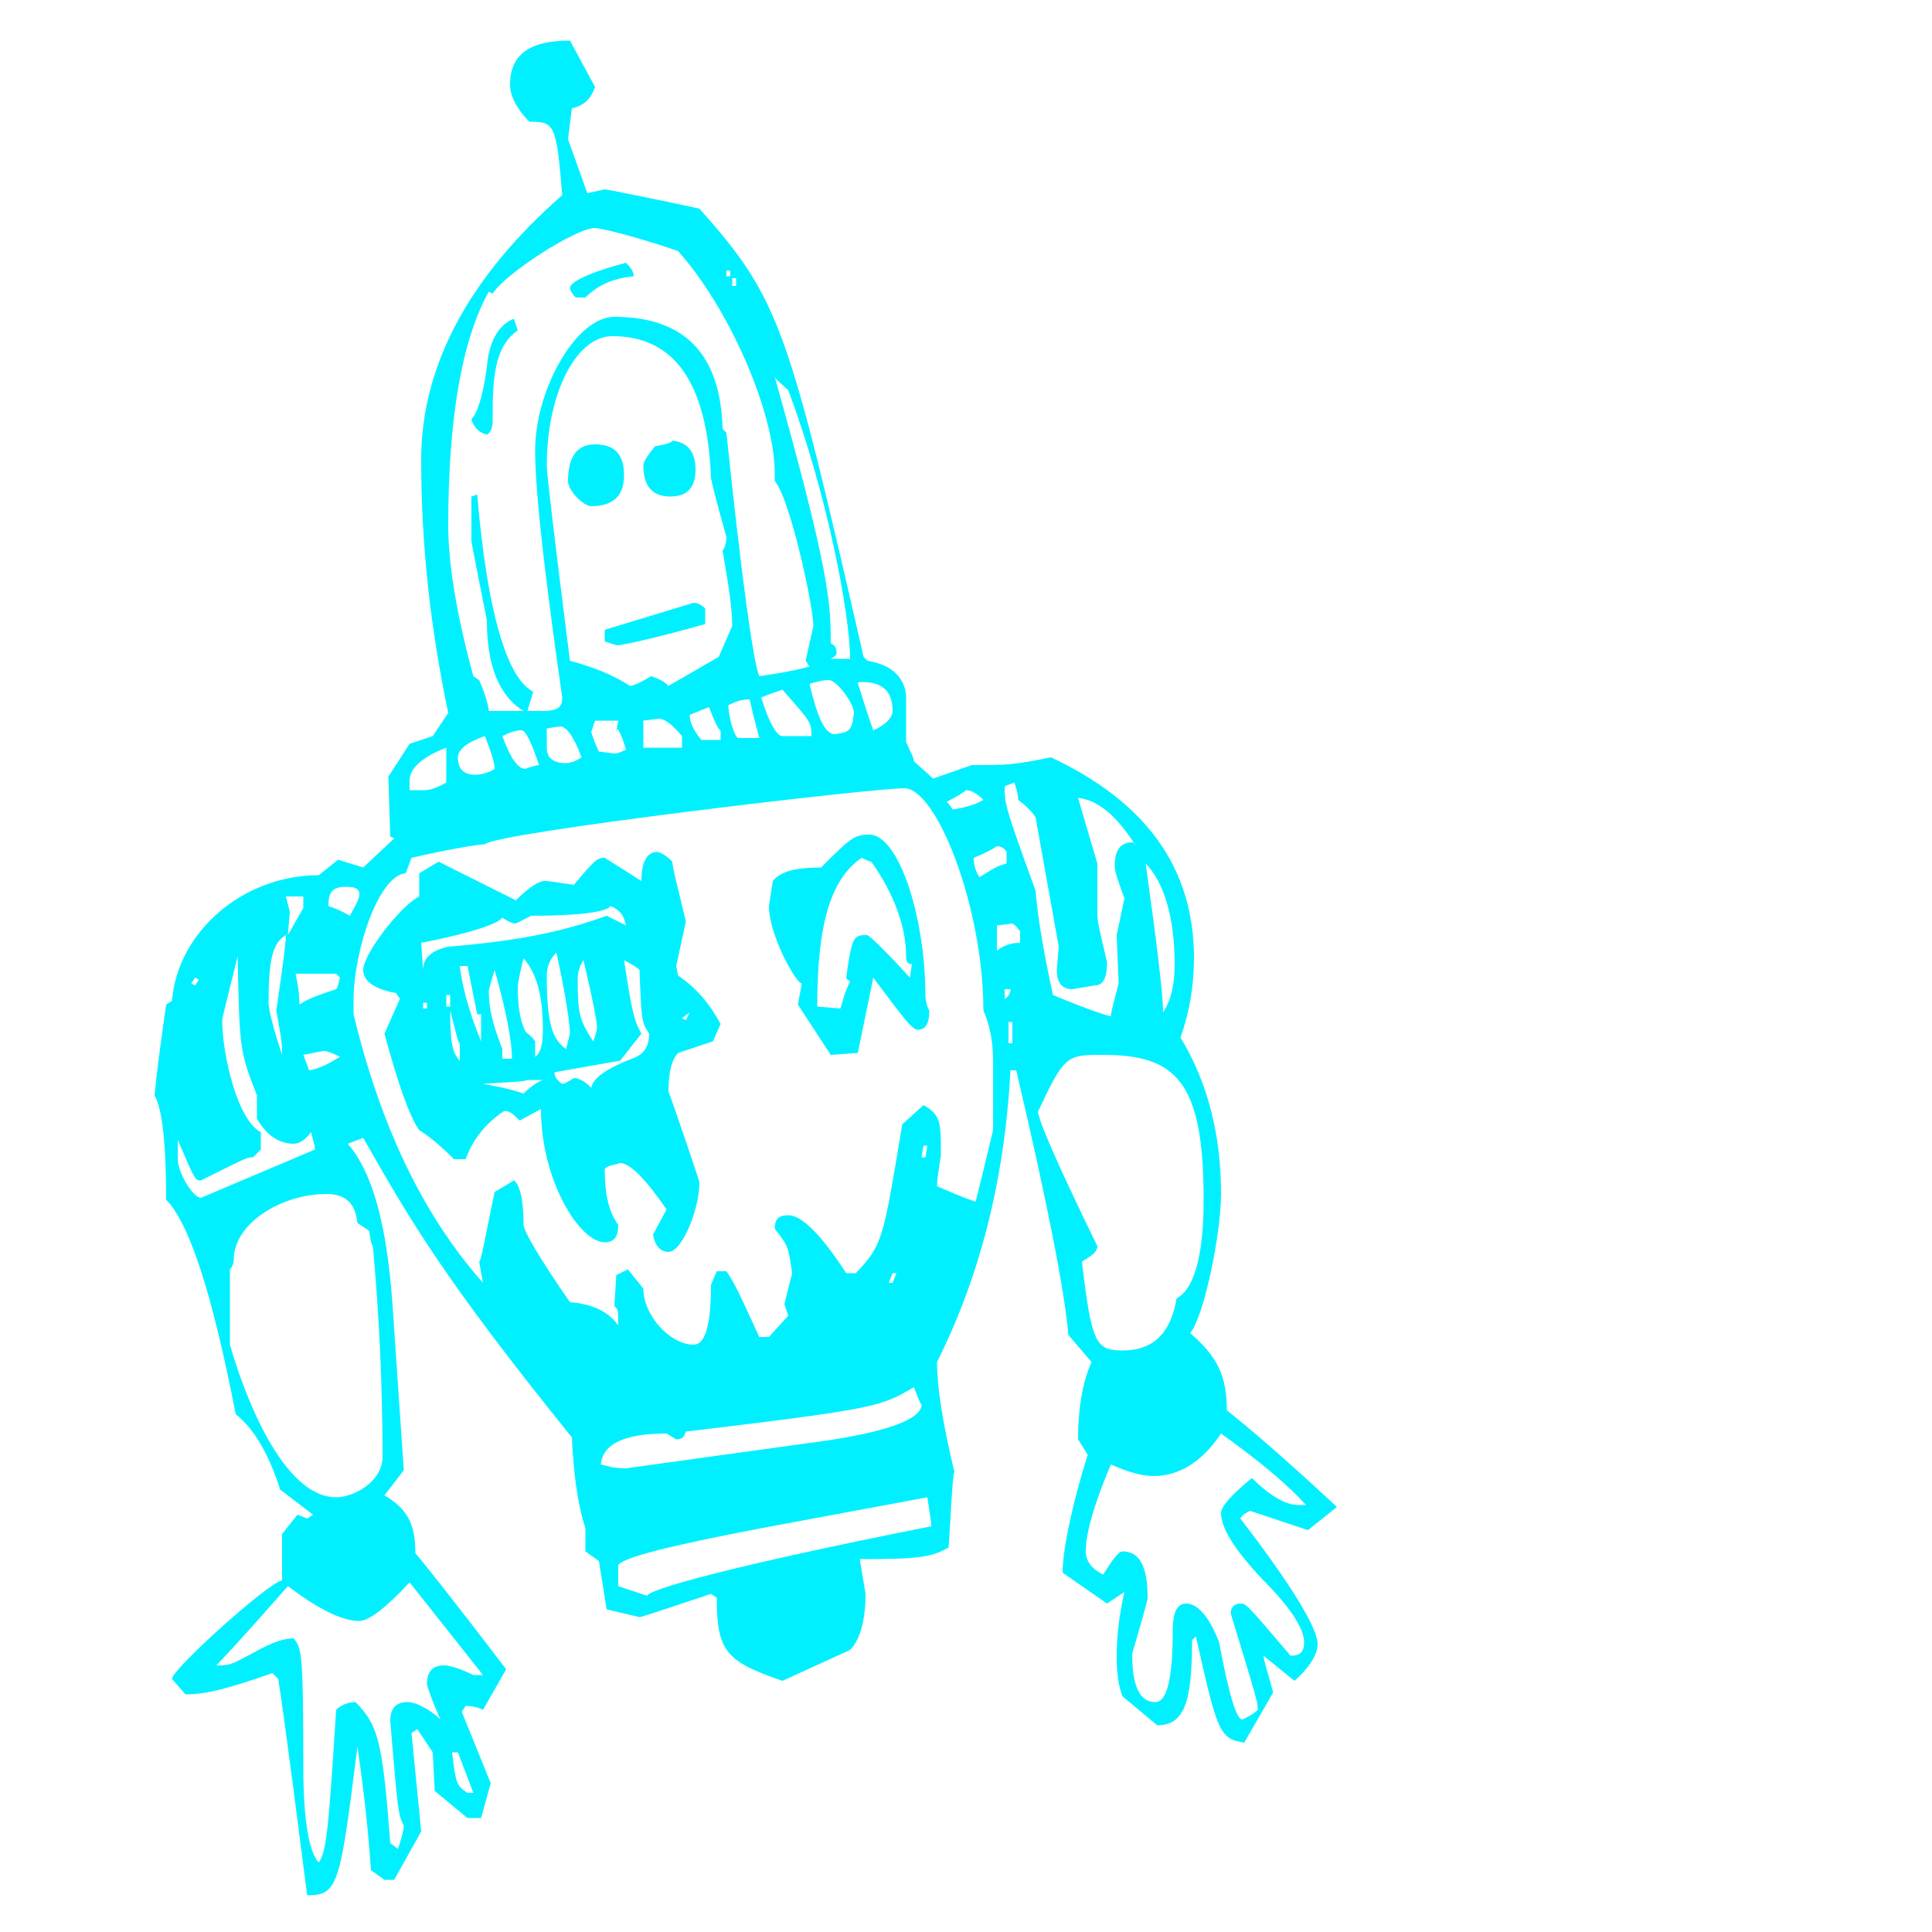 <?xml version="1.0" encoding="iso-8859-1"?>
<!DOCTYPE svg PUBLIC "-//W3C//DTD SVG 1.1//EN" "http://www.w3.org/Graphics/SVG/1.1/DTD/svg11.dtd">
<svg width="100.0" height="100.0" version="1.1" xmlns="http://www.w3.org/2000/svg" xmlns:xlink="http://www.w3.org/1999/xlink">
<path fill="#00f0ff" transform="scale(.1,-.1) translate (0, -800)" glyph-name="g" unicode="g" horiz-adv-x="712" 
d="M692 20l-15 -12l-30 10c-2 -1 -4 -2 -5 -4c27 -35 40 -57 40 -65c0 -5 -4 -12 -12 -19l-16 13c0 -2 2 -8 5 -19l-15 -26c-13 2 -14 6 -25 55l-2 -2c0 -32 -4 -44 -18 -44l-18 15c-2 5 -3 12 -3 20c0 10 1 21 4 34l-9 -6l-23 16c0 13 6 39 13 61l-5 8c0 15 2 29 7 40
l-12 14c-2 23 -11 69 -27 137h-3c-3 -57 -16 -107 -38 -151c0 -13 3 -32 9 -57c-1 0 -2 -25 -3 -39c-9 -5 -15 -6 -46 -6l3 -18c0 -14 -3 -24 -8 -29l-35 -16c-29 10 -34 15 -34 43l-3 2c-30 -10 -36 -12 -37 -12l-17 4l-4 25l-7 5v12c-3 9 -6 24 -7 47
c-67 83 -84 113 -108 155l-8 -3c13 -15 20 -42 23 -81l6 -88l-10 -13c12 -7 16 -15 16 -30c2 -2 18 -22 47 -60l-12 -21c-2 1 -5 2 -9 2l-2 -3l15 -37l-5 -18h-7l-17 14l-1 20l-8 12l-3 -2l5 -51l-14 -25h-5l-7 5c-1 15 -3 37 -7 64c-9 -72 -10 -77 -26 -77
c-3 23 -12 94 -15 112l-3 3c-23 -8 -34 -11 -45 -11l-7 8c0 5 50 50 57 51v24l8 10l5 -2l3 2l-17 13c-6 19 -14 32 -23 39c-12 62 -24 99 -36 111c0 29 -2 47 -6 54c1 11 3 26 6 47l3 2c3 36 37 65 76 65l10 8l13 -4l16 15l-2 1l-1 31l11 17l12 4l8 12c-9 43 -14 86 -14 131
c0 48 24 94 73 137c-3 37 -4 38 -17 38c-7 7 -10 14 -10 19c0 15 9 23 31 23l13 -24c-2 -6 -6 -10 -12 -11l-2 -16l10 -28l9 2c1 0 31 -6 49 -10c42 -47 46 -62 85 -232l2 -2c12 -2 19 -8 20 -18v2v-26c3 -7 4 -8 4 -10l10 -9l20 7c19 0 21 0 41 4c49 -23 74 -57 74 -104
c0 -13 -2 -27 -7 -41c14 -23 21 -50 21 -81c0 -21 -9 -64 -16 -72c14 -12 19 -22 19 -40c9 -7 28 -23 57 -50zM378 657v3h-2v-3h2zM381 652v4h-2v-4h2zM440 459c0 23 -12 86 -32 139c-3 3 -6 5 -7 7c28 -100 29 -116 29 -138c2 -1 3 -2 3 -5c0 -1 -1 -2 -3 -3h10zM608 301
c0 25 -6 43 -15 52c6 -43 9 -68 9 -77c4 6 6 14 6 25zM588 362c-10 16 -20 24 -30 25l10 -34v-26c0 -4 1 -8 5 -25c0 -8 -2 -12 -6 -12l-12 -2c-5 0 -8 3 -8 10l1 12l-12 67c-2 3 -5 6 -9 9c0 3 -1 6 -2 9l-5 -2c0 -9 0 -10 16 -54c1 -13 4 -31 9 -54c19 -8 29 -11 30 -11
c0 1 0 2 4 17l-1 25l4 19c-4 11 -5 14 -5 17c0 8 3 12 9 12c1 0 1 -1 2 -2zM462 432c0 10 -5 15 -16 15c-1 0 -2 0 -2 -1c1 -2 3 -10 8 -24c7 3 10 7 10 10zM509 386c-3 3 -6 5 -9 5c-1 -1 -4 -3 -10 -6c1 -1 2 -2 3 -4c7 1 13 3 16 5zM421 476c0 10 -12 66 -20 75v4
c0 32 -24 86 -50 115c-14 5 -35 11 -43 12c-10 0 -47 -24 -53 -34l-2 1c-14 -25 -21 -66 -21 -121c0 -19 4 -45 13 -78l3 -2c4 -9 5 -15 5 -16h18c-13 8 -19 24 -19 47c-1 5 -8 40 -8 41v23l3 1c5 -59 15 -95 29 -102l-3 -10h8c9 0 10 3 10 7c-9 63 -14 106 -14 128
c0 31 21 69 41 69c36 0 55 -19 56 -58l2 -2c8 -77 14 -119 17 -126c6 1 15 2 26 5l-2 3zM379 476c0 9 -2 22 -5 39c1 1 2 4 2 7c-7 25 -8 30 -8 31c-2 49 -19 73 -51 73c-19 0 -34 -30 -34 -67c0 -4 4 -38 12 -101c11 -3 22 -7 31 -13c2 0 6 2 11 5c3 -1 6 -2 9 -5l26 15z
M521 353v6c-1 2 -3 3 -5 3c-3 -2 -7 -4 -12 -6c0 -4 1 -7 3 -10c5 3 9 6 14 7zM442 431c0 5 -9 17 -13 17c-1 0 -4 0 -10 -2c4 -17 8 -26 13 -26c8 1 9 2 10 11zM420 419c0 7 0 7 -15 24c-3 -1 -6 -2 -11 -4c4 -13 8 -20 11 -20h15zM528 312v6c-1 1 -2 3 -4 4l-8 -1v-13
c4 3 8 4 12 4zM393 418c-1 4 -3 11 -5 20c-4 0 -7 -1 -11 -3c0 -6 3 -16 5 -17h11zM523 288h-3v-5c2 1 3 3 3 5zM373 417v5c-1 0 -3 4 -6 12l-10 -4c0 -4 2 -8 6 -13h10zM524 260v11h-2v-11h2zM353 413v6c-5 6 -9 9 -12 9l-8 -1v-14h20zM623 179c0 61 -14 75 -52 75
c-19 0 -20 0 -34 -30v2c0 -5 10 -28 31 -71c0 -3 -3 -5 -8 -8c5 -42 7 -46 21 -46c16 0 25 9 28 27c8 4 14 19 14 51zM324 412c-2 7 -4 11 -5 11v-2l1 6h-12l-2 -6c1 -3 2 -6 4 -10l8 -1c2 0 4 1 6 2zM301 408c-4 11 -8 16 -11 16l-7 -1v-10c0 -5 3 -8 10 -8c2 0 5 1 8 3z
M480 207h-2l-1 -6h2zM279 404c-4 12 -7 18 -9 18c-3 0 -6 -1 -10 -3c4 -11 8 -17 12 -17c2 1 6 2 7 2zM256 402c0 4 -2 9 -5 17c-9 -3 -14 -7 -14 -11c0 -6 3 -9 9 -9c3 0 7 1 10 3zM231 395v18c-13 -5 -19 -11 -19 -17v-5h8c2 0 6 1 11 4zM676 21c-9 10 -23 22 -44 37
c-10 -15 -22 -22 -35 -22c-6 0 -13 2 -22 6c-9 -21 -13 -36 -13 -45c0 -5 3 -9 9 -12c5 8 8 12 10 12c9 0 13 -8 13 -24c0 -1 -1 -5 -8 -29c0 -17 4 -25 12 -25c6 0 9 12 9 37c0 9 2 14 7 14c6 0 12 -7 17 -20c5 -27 9 -40 12 -40c2 1 5 2 8 5c0 4 0 4 -14 50c0 3 2 5 5 5
s3 0 26 -27c5 0 7 2 7 7c0 7 -7 18 -22 33c-14 15 -21 26 -21 34c0 3 5 9 16 18c10 -10 18 -14 24 -14h4zM464 141h-2l-2 -5h2zM514 251c0 11 -2 19 -5 26c0 53 -24 115 -41 115s-212 -23 -217 -29c-3 0 -16 -2 -38 -7l-3 -8c-14 -1 -27 -40 -27 -66v-7
c14 -58 36 -104 67 -139l-2 11c1 0 3 12 8 36l10 6c3 -2 5 -10 5 -23c0 -3 8 -17 24 -40c12 -1 20 -5 25 -12c0 8 0 8 -2 10l1 16l6 3l8 -10c0 -14 14 -29 26 -29c6 0 9 10 9 31l3 7h5c5 -7 10 -19 17 -34h5l10 11l-2 6l4 16c-2 14 -2 14 -9 23c0 5 2 7 7 7
c7 0 17 -10 30 -30h5c14 15 14 17 24 77l11 10c9 -5 9 -9 9 -26c-1 -7 -2 -12 -2 -16c5 -2 11 -5 20 -8c2 8 5 20 9 37v36zM186 337c0 3 -2 4 -7 4c-8 0 -9 -4 -9 -10c3 -1 6 -2 11 -5c3 5 5 9 5 11zM157 336h-9l2 -8l-1 -12l8 14v6zM477 73c-1 1 -2 4 -4 9
c-17 -10 -18 -11 -118 -23c-1 -3 -2 -4 -5 -4l-5 3c-21 0 -33 -5 -34 -16c4 -1 7 -2 13 -2l94 13c39 5 59 12 59 20zM176 294l-2 2h-21c1 -5 2 -10 2 -16c4 3 10 5 19 8c1 1 1 3 2 6zM148 316c-7 -4 -9 -13 -9 -35c0 -3 2 -12 7 -27c0 5 0 7 -3 23c3 20 5 35 5 39zM176 253
c-4 2 -7 3 -8 3s-1 0 -11 -2l3 -8c6 1 11 4 16 7zM482 10c0 3 -1 8 -2 15l-86 -16c-47 -9 -71 -15 -74 -19v-11l15 -5c0 3 41 15 147 36zM103 293l-2 1l-2 -3l2 -1zM163 205c0 2 -1 5 -2 9c-3 -4 -6 -6 -9 -6c-7 0 -14 4 -19 13v12c-9 23 -9 24 -10 72c-3 -12 -8 -32 -8 -33
c0 -18 8 -52 20 -58v-9l-4 -4c-3 0 -3 0 -27 -12c-3 0 -3 0 -12 21v-10c0 -7 8 -20 12 -20zM198 46c0 40 -2 76 -5 109c-1 1 -1 3 -2 8l-6 4c-1 10 -6 15 -16 15c-23 0 -48 -15 -48 -34c0 -2 -1 -4 -2 -5v-39c8 -28 28 -79 55 -79c9 0 24 8 24 21zM245 -128l-8 21h-3
c2 -16 2 -17 8 -21h3zM250 -67l-38 48c-12 -13 -21 -20 -26 -20c-9 0 -21 6 -37 18c-8 -9 -20 -23 -37 -41c7 0 7 0 20 7c9 5 15 7 20 7c4 -5 5 -6 5 -67c0 -27 3 -44 8 -49c4 6 5 16 9 79c3 3 7 4 10 4c12 -12 14 -21 18 -73l4 -3c2 6 3 10 3 12c-3 6 -3 7 -7 54
c0 7 3 10 9 10c5 0 13 -5 17 -9c-5 11 -6 15 -7 18c0 7 3 10 9 10c3 0 9 -2 15 -5h5zM328 657c-10 -1 -18 -4 -25 -11h-5c-2 2 -3 4 -3 5c0 3 10 8 29 13c3 -3 4 -5 4 -7zM360 557c0 -9 -4 -14 -13 -14s-14 5 -14 16c0 2 2 5 6 10c6 1 9 2 9 3h-2c9 0 14 -5 14 -15zM323 554
c0 -11 -6 -16 -17 -16c-4 0 -12 8 -12 13c0 13 5 19 14 19c10 0 15 -5 15 -16zM268 629c-10 -7 -13 -19 -13 -42v-5c0 -3 -1 -6 -3 -7c-4 1 -7 4 -8 8c3 3 6 12 8 27c1 13 6 22 14 25zM365 477c-28 -8 -44 -11 -45 -11s-1 0 -7 2v6l46 14c2 0 4 -1 6 -3v-8zM481 277
c0 -7 -2 -10 -6 -10c-3 0 -8 7 -23 27l-8 -39l-14 -1l-17 26l2 11c-3 0 -17 25 -17 40l2 13c4 5 12 7 25 7c15 15 17 17 25 17c15 0 29 -42 29 -84c0 -1 1 -6 2 -7zM373 270l-4 -9l-18 -6c-3 -3 -5 -9 -5 -20c2 -5 16 -46 16 -47c0 -14 -9 -36 -16 -36c-4 0 -7 3 -8 9l7 13
c-11 16 -19 24 -24 24c-3 -1 -6 -1 -8 -3c0 -13 2 -22 7 -29c0 -6 -2 -9 -7 -9c-13 0 -33 32 -33 69l-11 -6c-3 3 -5 5 -8 5c-9 -6 -16 -14 -20 -25h-6c-7 7 -13 12 -18 15c-5 7 -11 24 -18 50l8 18l-2 3c-11 2 -17 6 -17 12c0 8 19 33 29 38v12l10 6l40 -20
c7 7 12 10 15 10c1 0 2 0 15 -2c11 13 12 14 16 14l19 -12c0 10 3 15 8 15c2 0 5 -2 8 -5c0 -3 3 -14 7 -31l-5 -23l1 -5c9 -6 16 -14 22 -25zM472 301c-2 0 -3 1 -3 4c0 15 -6 32 -18 49c-1 0 -3 1 -5 2c-16 -11 -23 -34 -23 -77l12 -1c1 3 2 8 5 14c-1 1 -2 1 -2 2
c3 22 4 22 11 22c3 -2 10 -9 22 -22zM357 276l-4 -3l2 -1zM309 268c0 3 -2 14 -7 35c-2 -3 -3 -6 -3 -10c0 -18 1 -21 8 -32c1 2 2 6 2 7zM324 321c-1 5 -3 8 -8 10c-2 -3 -16 -5 -41 -5l-8 -4c-2 0 -4 1 -7 3c-2 -3 -16 -8 -42 -13l1 -14c0 6 4 10 13 12c37 3 60 8 82 16z
M336 265c-4 6 -4 7 -5 33c-1 1 -4 3 -8 5c4 -26 5 -31 9 -38l-11 -14l-34 -6c0 -2 1 -4 4 -6c1 0 3 1 6 3c3 0 6 -2 9 -5c1 5 8 10 21 15c6 2 9 6 9 13zM295 265c0 5 -2 19 -7 42c-3 -3 -5 -7 -5 -12c0 -25 3 -33 10 -38zM281 267c0 17 -3 29 -10 37c-2 -8 -3 -13 -3 -15
c0 -9 1 -17 4 -23c1 -1 3 -2 5 -5v-8c3 2 4 7 4 14zM265 252c0 9 -3 25 -9 46c-2 -7 -3 -10 -3 -11c0 -9 2 -17 7 -30v-5h5zM249 261v14h-2l-5 25h-4c1 -9 4 -22 11 -39zM233 279v6h-2v-6h2zM281 241h-10h2c-2 -1 -9 -1 -23 -2c5 -1 12 -2 21 -5c3 3 7 6 10 7zM238 251v11
v-2c-1 0 -2 6 -5 17c0 -16 1 -22 5 -26zM221 278v3h-2v-3h2z" />
</svg>